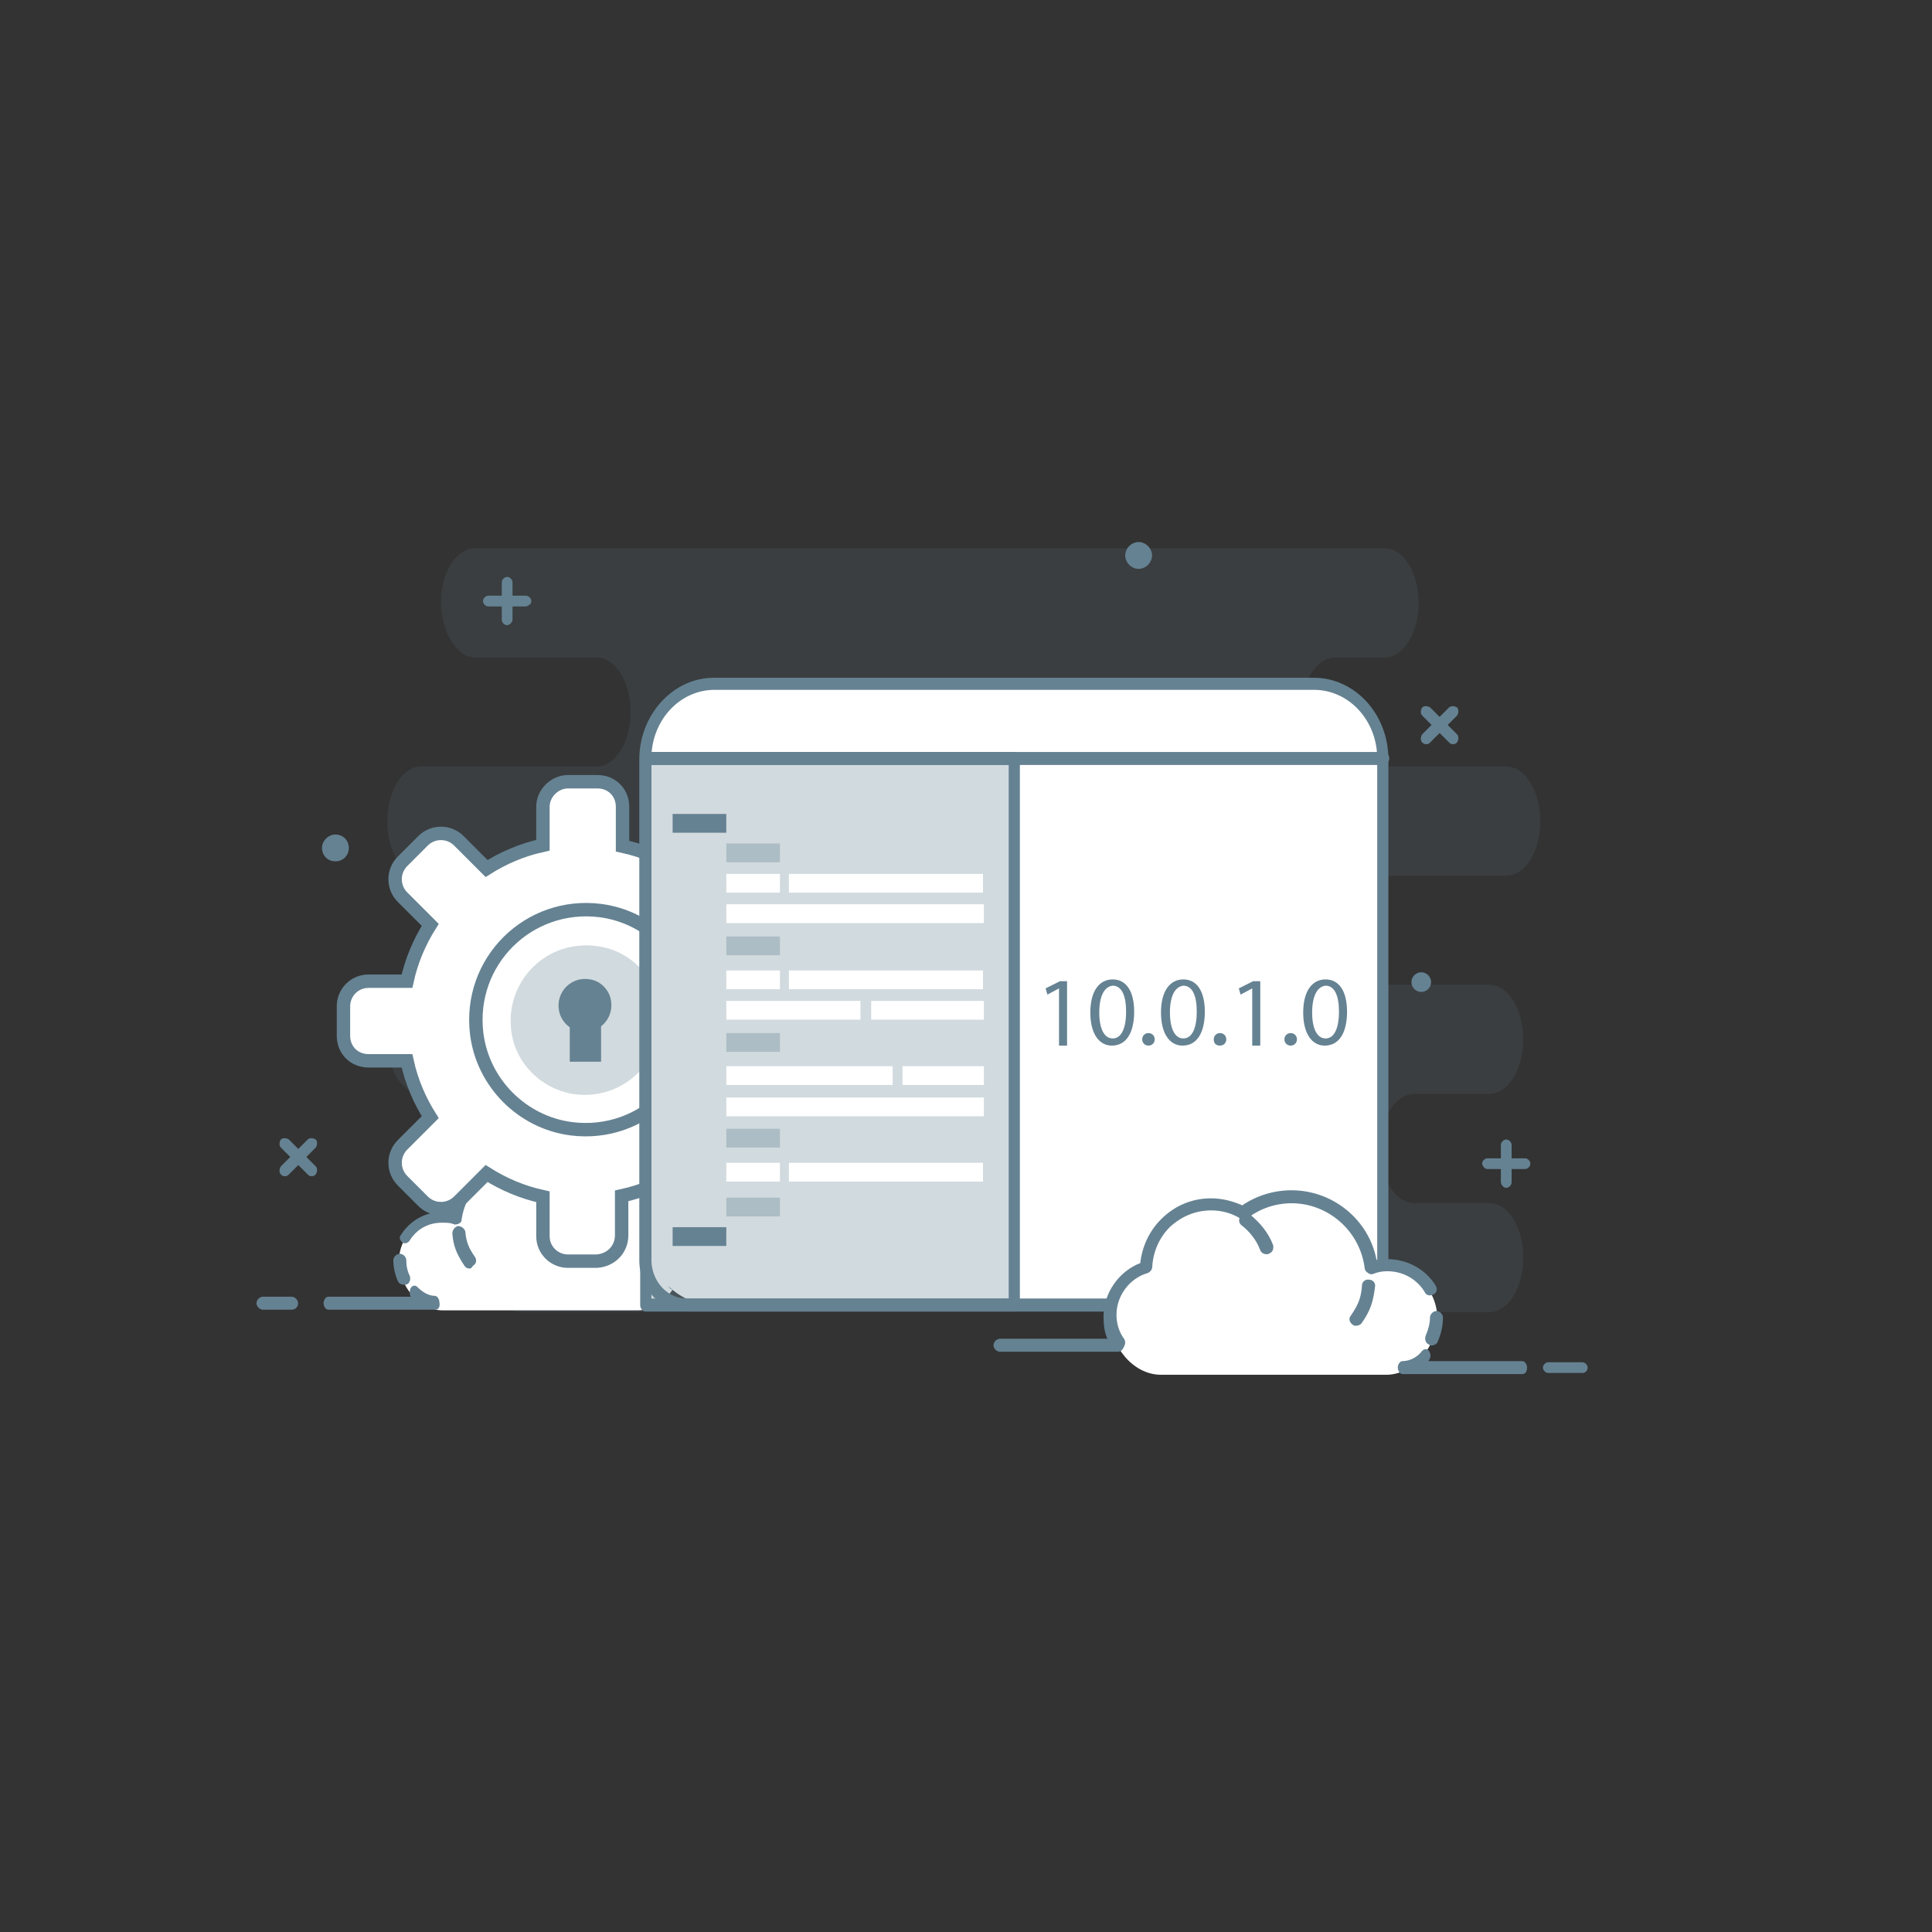 <?xml version="1.0" encoding="utf-8"?>
<!-- Generator: Adobe Illustrator 22.1.0, SVG Export Plug-In . SVG Version: 6.00 Build 0)  -->
<!DOCTYPE svg PUBLIC "-//W3C//DTD SVG 1.1//EN" "http://www.w3.org/Graphics/SVG/1.1/DTD/svg11.dtd">
<svg id='Layer_1' style='enable-background:new 0 0 216 216;' version='1.1' viewBox='0 0 216 216'
     x='0px'
     xml:space='preserve' xmlns='http://www.w3.org/2000/svg' y='0px'>
<rect x="0" y="0" width="216" height="216" fill="#333333" stroke="none"/>
<style type='text/css'>
	.st0 {
    opacity: 0.15;
    fill: #658292;
  }

  .st1 {
    fill: #FFFFFF;
  }

  .st2 {
    fill: #658292;
    stroke: #658292;
    stroke-width: 0.25;
    stroke-miterlimit: 10;
  }

  .st3 {
    fill: #658292;
  }

  .st4 {
    fill: #0273FB;
  }

  .st5 {
    fill: #FFFFFF;
    stroke: #658292;
    stroke-width: 1.5;
    stroke-miterlimit: 10;
  }

  .st6 {
    fill: none;
    stroke: #658292;
    stroke-width: 1.5;
    stroke-miterlimit: 10;
  }

  .st7 {
    opacity: 0.3;
    fill: #658292;
  }

  .st8 {
    opacity: 0.33;
    fill: #658292;
  }
</style>
  <g>
	<g>
		<path class='st0' d='M53.1,73.5h13.6c2.1,0,3.8,2.7,3.8,6.1l0,0c0,3.4-1.7,6.1-3.8,6.1H47.1c-2.1,0-3.8,2.7-3.8,6.1l0,0
			c0,3.4,1.7,6.1,3.8,6.1h9.4c2.1,0,3.8,2.7,3.8,6.1l0,0c0,3.4-1.7,6.1-3.8,6.1h-9.4c-2.1,0-3.8,2.7-3.8,6.1v0
			c0,3.4,1.7,6.1,3.8,6.1h15.5c2.1,0,3.8,2.7,3.8,6.1v0c0,3.4-1.7,6.1-3.8,6.1h-4.4c-2.1,0-3.8,2.7-3.8,6.1v0c0,3.4,1.7,6.1,3.8,6.1
			h108.3c2.1,0,3.8-2.7,3.8-6.1v0c0-3.4-1.7-6.1-3.8-6.1h-8.4c-2.1,0-3.8-2.7-3.8-6.1v0c0-3.4,1.7-6.1,3.8-6.1h8.4
			c2.1,0,3.8-2.7,3.8-6.1v0c0-3.4-1.7-6.1-3.8-6.1h-14.9c-2.1,0-3.8-2.7-3.8-6.1l0,0c0-3.4,1.7-6.1,3.8-6.1h16.8
			c2.1,0,3.8-2.7,3.8-6.1l0,0c0-3.4-1.7-6.1-3.8-6.1h-19.1c-2.1,0-3.8-2.7-3.8-6.1l0,0c0-3.4,1.7-6.1,3.8-6.1h5.5
			c2.1,0,3.8-2.7,3.8-6.1l0,0c0-3.4-1.7-6.1-3.8-6.1H53.1c-2.1,0-3.8,2.7-3.8,6.1l0,0C49.4,70.8,51.1,73.5,53.1,73.5z'/>
	</g>
</g>
  <g>
	<path class='st1' d='M49.5,136c0.5,0,1.1,0.1,1.6,0.3c0.4-3.8,3.7-6.8,7.7-6.8c1.7,0,3.4,0.6,4.6,1.6c0.9-0.5,2-0.8,3.1-0.8
		c3.4,0,6.1,2.7,6.2,6c2,0.6,3.5,2.5,3.5,4.7c0,2.7-2.2,5.5-4.9,5.5H49.5c-2.7,0-4.9-2.8-4.9-5.5S46.8,136,49.5,136z'/>
    <g>
		<path class='st2' d='M48.7,146.3H36.7c-0.2,0-0.4-0.3-0.4-0.6c0-0.3,0.2-0.6,0.4-0.6h9.4c0,0,0,0,0-0.1c-0.2-0.2-0.2-0.6-0.1-0.9
			c0.2-0.3,0.4-0.3,0.6-0.1c0.6,0.6,1.3,1,2,1c0.2,0,0.4,0.3,0.4,0.6C49.1,146.1,48.9,146.3,48.7,146.3z'/>
	</g>
    <g>
		<path class='st3' d='M86.7,144.2H75.3c-0.2,0-0.4-0.1-0.5-0.3c-0.1-0.2-0.1-0.4,0-0.6c0.5-0.7,0.7-1.5,0.7-2.4
			c0-1.9-1.3-3.5-3-4.1c-0.3-0.1-0.4-0.3-0.4-0.6c0-1.4-0.6-2.8-1.7-3.8c-1.1-1-2.5-1.6-3.9-1.6c-1,0-1.9,0.3-2.8,0.7
			c-0.2,0.1-0.5,0.1-0.7,0c-1.2-0.9-2.7-1.4-4.3-1.4c-3.6,0-6.6,2.7-7.1,6.3c0,0.2-0.1,0.3-0.3,0.4c-0.2,0.1-0.3,0.1-0.5,0.1
			c-0.4-0.2-0.9-0.2-1.4-0.2c-1.5,0-2.8,0.7-3.6,2c-0.2,0.3-0.6,0.4-0.8,0.2c-0.3-0.2-0.4-0.6-0.2-0.8c1-1.6,2.7-2.6,4.6-2.6
			c0.4,0,0.7,0,1.1,0.1c0.8-3.8,4.2-6.7,8.2-6.7c1.7,0,3.3,0.5,4.7,1.5c0.9-0.5,2-0.7,3-0.7c1.8,0,3.5,0.7,4.8,2
			c1.2,1.1,1.9,2.6,2,4.2c2.1,0.8,3.5,2.9,3.5,5.1c0,0.7-0.1,1.5-0.4,2.1h10.3c0.3,0,0.6,0.3,0.6,0.6
			C87.3,143.9,87,144.2,86.7,144.2z'/>
	</g>
    <g>
		<path class='st2' d='M45.1,143.5c-0.2,0-0.4-0.1-0.5-0.3c-0.3-0.7-0.5-1.5-0.5-2.3c0-0.3,0.3-0.6,0.6-0.6c0.3,0,0.6,0.3,0.6,0.6
			c0,0.6,0.1,1.2,0.4,1.8c0.1,0.3,0,0.7-0.3,0.8C45.3,143.5,45.2,143.5,45.1,143.5z'/>
	</g>
    <g>
		<path class='st4' d='M61,134.8c-0.1,0-0.1,0-0.2,0c-0.3-0.1-0.5-0.5-0.3-0.8c0.5-1.1,1.2-2.1,2.2-2.9c0.3-0.2,0.6-0.1,0.9,0.1
			c0.2,0.3,0.1,0.6-0.1,0.9c-0.8,0.6-1.4,1.4-1.8,2.4C61.5,134.6,61.3,134.8,61,134.8z'/>
	</g>
    <g>
		<path class='st2' d='M52.5,141.7c-0.2,0-0.4-0.1-0.5-0.3c-0.8-1.2-1.2-2.1-1.3-3.5c0-0.3,0.2-0.6,0.5-0.7c0.3,0,0.6,0.2,0.7,0.5
			c0.1,1.2,0.4,1.9,1.1,2.9c0.2,0.3,0.1,0.7-0.2,0.8C52.7,141.6,52.6,141.7,52.5,141.7z'/>
	</g>
    <g>
		<path class='st2' d='M32.6,146.3h-3.2c-0.3,0-0.6-0.3-0.6-0.6c0-0.3,0.3-0.6,0.6-0.6h3.2c0.3,0,0.6,0.3,0.6,0.6
			C33.2,146.1,32.9,146.3,32.6,146.3z'/>
	</g>
</g>
  <g>
	<g id='IoT_1_'>
		<g id='XMLID_170_'>
			<path class='st5' d='M69.5,138.1l0-4.4c2.3-0.5,4.4-1.4,6.3-2.6l3.1,3.1c1.1,1.1,2.9,1.1,4,0l2.3-2.3
				c1.1-1.1,1.1-2.9,0-4l-3.1-3.1c1.2-1.9,2.1-4,2.6-6.3H89c1.5,0,2.8-1.3,2.8-2.8v-3.3c0-1.6-1.3-2.8-2.8-2.8h-4.3
				c-0.5-2.2-1.4-4.3-2.5-6.2l3.1-3.1c1.1-1.1,1.1-2.9,0-4L83,94.1c-1.1-1.1-2.9-1.1-4,0l-3.1,3.1c-1.9-1.2-4-2.1-6.3-2.6l0-4.4
				c0-1.6-1.2-2.8-2.8-2.8l-3.3,0c-1.5,0-2.8,1.3-2.8,2.8l0,4.3c-2.3,0.5-4.4,1.4-6.3,2.6l-3.1-3.1c-1.1-1.1-2.9-1.1-4,0l-2.3,2.3
				c-1.1,1.1-1.1,2.9,0,4l3.1,3.1c-1.2,1.9-2.1,4-2.6,6.3l-4.3,0c-1.6,0-2.8,1.3-2.8,2.8l0,3.3c0,1.6,1.2,2.8,2.8,2.8l4.3,0
				c0.5,2.3,1.4,4.4,2.6,6.3l-3.1,3.1c-1.1,1.1-1.1,2.9,0,4l2.3,2.3c1.1,1.1,2.9,1.1,4,0l3.1-3.1c1.9,1.2,4,2.1,6.3,2.6l0,4.4
				c0,1.6,1.3,2.8,2.8,2.8h3.2C68.3,140.9,69.5,139.7,69.5,138.1z' id='XMLID_171_'/>
		</g>
	</g>
    <path class='st1' d='M77.7,112.4c1,8.1-5.8,14.8-13.8,13.8c-5.5-0.7-9.9-5.1-10.6-10.6c-1-8.1,5.8-14.8,13.8-13.8
		C72.6,102.5,77,106.9,77.7,112.4z' id='XMLID_1_'/>
    <path class='st6' d='M77.7,112.4c1,8.1-5.8,14.8-13.8,13.8c-5.5-0.7-9.9-5.1-10.6-10.6c-1-8.1,5.8-14.8,13.8-13.8
		C72.6,102.5,77,106.9,77.7,112.4z' id='XMLID_22_'/>
    <path class='st7' d='M73.7,112.6c0.9,5.7-3.9,10.6-9.7,9.7c-3.5-0.6-6.3-3.4-6.8-6.8c-0.9-5.7,3.9-10.6,9.7-9.7
		C70.4,106.3,73.2,109.1,73.7,112.6z' id='XMLID_21_'/>
    <path class='st3' d='M68.3,111.8c0.4,2.1-1.4,3.9-3.5,3.5c-1.2-0.2-2.1-1.2-2.3-2.3c-0.4-2.1,1.4-3.9,3.5-3.5
		C67.2,109.7,68.1,110.7,68.3,111.8z' id='XMLID_20_'/>
    <rect class='st3' height='6.7' id='XMLID_19_' width='3.5' x='63.7' y='112'/>
</g>
  <g>
	<g>
		<path class='st1' d='M154.6,145.9H79.8c-4.2,0-7.6-3.7-7.6-8.3V90.2c0-7.6-1.2-13.8,12.7-13.8H142c14.4,0,12.7,6.2,12.7,13.8
			V145.9z'/>
    <g>
			<path class='st2' d='M154.6,146.5H76.8c-2.9,0-5.2-2.5-5.2-5.6v-56c0-4.9,3.7-9,8.2-9h67.1c4.5,0,8.2,4,8.2,9v61.1
				C155.2,146.2,154.9,146.5,154.6,146.5z M79.9,77c-4,0-7.2,3.5-7.2,7.8v56c0,2.5,1.8,4.5,4.1,4.5h77.3V84.8c0-4.3-3.2-7.8-7.2-7.8
				H79.9z'/>
		</g>
    <g>
			<path class='st2' d='M154.6,85.4H72.2c-0.3,0-0.5-0.3-0.5-0.6c0-0.3,0.2-0.6,0.5-0.6h82.5c0.3,0,0.5,0.3,0.5,0.6
				C155.2,85.1,154.9,85.4,154.6,85.4z'/>
		</g>
	</g>
    <g>
		<path class='st7' d='M72.6,146.2h40.8V85.1H72.2v60.6C72.2,146,72.4,146.2,72.6,146.2z'/>
      <g>
			<path class='st2' d='M113.4,146.5H72.2c-0.3,0-0.5-0.3-0.5-0.6V84.8c0-0.3,0.2-0.6,0.5-0.6h41.2c0.3,0,0.5,0.3,0.5,0.6v61.1
				C113.9,146.2,113.7,146.5,113.4,146.5z M72.7,145.3h40.2V85.4H72.7V145.3z'/>
		</g>
      <g>
			<g>
				<rect class='st3' height='2.1' width='6' x='75.2' y='91'/>
        <rect class='st3' height='2.1' width='6' x='75.2' y='137.2'/>
        <rect class='st8' height='2.1' width='6' x='81.2' y='94.3'/>
        <rect class='st8' height='2.1' width='6' x='81.2' y='104.7'/>
        <rect class='st1' height='2.1' width='6' x='81.2' y='97.7'/>
        <rect class='st1' height='2.1' width='21.7' x='88.2' y='97.7'/>
        <rect class='st1' height='2.1' width='28.8' x='81.2' y='101.1'/>
        <rect class='st8' height='2.1' width='6' x='81.2' y='115.5'/>
        <rect class='st1' height='2.1' width='6' x='81.2' y='108.5'/>
        <rect class='st1' height='2.1' width='21.7' x='88.2' y='108.5'/>
        <rect class='st1' height='2.1' width='15' x='81.2' y='111.9'/>
        <rect class='st1' height='2.1' width='12.6' x='97.4' y='111.9'/>
        <rect class='st8' height='2.1' width='6' x='81.2' y='126.2'/>
        <rect class='st1' height='2.1' width='18.6' x='81.2' y='119.2'/>
        <rect class='st1' height='2.1' width='9.1' x='100.9' y='119.2'/>
        <rect class='st1' height='2.1' width='28.8' x='81.2' y='122.7'/>
        <rect class='st8' height='2.1' width='6' x='81.2' y='133.9'/>
        <rect class='st1' height='2.1' width='6' x='81.2' y='130'/>
        <rect class='st1' height='2.1' width='21.7' x='88.2' y='130'/>
			</g>
		</g>
	</g>
</g>
  <g>
	<path class='st1' d='M155,141.6c-0.6,0-1.2,0.1-1.8,0.3c-0.5-4.5-4.3-7.9-8.9-7.9c-2,0-3.9,0.7-5.4,1.8c-1.1-0.6-2.3-0.9-3.6-0.9
		c-3.9,0-7.1,3.1-7.2,7c-2.3,0.7-4,2.9-4,5.4c0,3.1,2.5,6.4,5.7,6.4H155c3.1,0,5.7-3.3,5.7-6.4C160.6,144.1,158.1,141.6,155,141.6z'
  />
    <g>
		<path class='st2' d='M170.2,153.5h-13.4c-0.2,0-0.4-0.3-0.4-0.6s0.2-0.6,0.4-0.6c0.8,0,1.7-0.4,2.3-1.2c0.2-0.2,0.5-0.2,0.6,0.1
			c0.2,0.3,0.1,0.6-0.1,0.9c-0.1,0.1-0.1,0.2-0.2,0.2h10.8c0.2,0,0.4,0.3,0.4,0.6S170.5,153.5,170.2,153.5z'/>
	</g>
    <g>
		<path class='st2' d='M125,151h-13.2c-0.3,0-0.6-0.3-0.6-0.6c0-0.3,0.3-0.6,0.6-0.6H124c-0.4-0.8-0.5-1.7-0.5-2.6
			c0-2.6,1.7-5,4.1-5.9c0.2-1.9,1-3.6,2.3-4.9c1.5-1.5,3.4-2.3,5.5-2.3c1.2,0,2.4,0.3,3.5,0.8c1.6-1.1,3.5-1.7,5.5-1.7
			c4.6,0,8.6,3.3,9.4,7.8c0.4-0.1,0.9-0.1,1.3-0.1c2.2,0,4.2,1.1,5.3,2.9c0.2,0.3,0.1,0.7-0.2,0.8c-0.3,0.2-0.7,0.1-0.8-0.2
			c-0.9-1.5-2.5-2.4-4.3-2.4c-0.6,0-1.1,0.1-1.6,0.3c-0.2,0.1-0.4,0-0.5-0.1c-0.2-0.1-0.3-0.3-0.3-0.4c-0.5-4.2-4.1-7.4-8.3-7.4
			c-1.8,0-3.6,0.6-5,1.7c-0.2,0.1-0.5,0.2-0.7,0c-1-0.6-2.1-0.9-3.3-0.9c-1.8,0-3.4,0.7-4.7,1.9c-1.2,1.2-1.9,2.8-2,4.5
			c0,0.3-0.2,0.5-0.4,0.6c-2.1,0.6-3.6,2.6-3.6,4.8c0,1,0.3,2,0.9,2.8c0.1,0.2,0.1,0.4,0,0.6C125.4,150.9,125.2,151,125,151z'/>
	</g>
    <g>
		<path class='st2' d='M160.1,150.3c-0.1,0-0.2,0-0.3-0.1c-0.3-0.1-0.4-0.5-0.3-0.8c0.3-0.7,0.5-1.4,0.5-2.1c0-0.3,0.3-0.6,0.6-0.6
			c0.3,0,0.6,0.3,0.6,0.6c0,0.9-0.2,1.8-0.6,2.7C160.6,150.1,160.3,150.3,160.1,150.3z'/>
	</g>
    <g>
		<path class='st2' d='M141.6,140.1c-0.2,0-0.5-0.1-0.6-0.4c-0.4-1.1-1.2-2.1-2.1-2.8c-0.3-0.2-0.3-0.6-0.1-0.9
			c0.2-0.3,0.6-0.3,0.9-0.1c1.1,0.9,2,2,2.5,3.3c0.1,0.3,0,0.7-0.3,0.8C141.8,140.1,141.7,140.1,141.6,140.1z'/>
	</g>
    <g>
		<path class='st2' d='M151.6,148.1c-0.1,0-0.2,0-0.3-0.1c-0.3-0.2-0.4-0.6-0.2-0.8c0.9-1.3,1.2-2.1,1.3-3.5c0-0.3,0.3-0.6,0.7-0.5
			c0.3,0,0.6,0.3,0.5,0.7c-0.2,1.6-0.5,2.6-1.5,4C152,148,151.8,148.1,151.6,148.1z'/>
	</g>
    <g>
		<path class='st3' d='M176.9,153.5h-3.8c-0.3,0-0.6-0.3-0.6-0.6s0.3-0.6,0.6-0.6h3.8c0.3,0,0.6,0.3,0.6,0.6
			S177.3,153.5,176.9,153.5z'/>
	</g>
</g>
  <g>
	<g>
		<g>
			<path class='st3' d='M34.8,131.5c-0.2,0-0.3-0.1-0.4-0.2l-3-3c-0.2-0.2-0.2-0.6,0-0.9c0.2-0.2,0.6-0.2,0.9,0l3,3
				c0.2,0.2,0.2,0.6,0,0.9C35.1,131.5,35,131.5,34.8,131.5z'/>
		</g>
    <g>
			<path class='st3' d='M31.8,131.5c-0.2,0-0.3-0.1-0.4-0.2c-0.2-0.2-0.2-0.6,0-0.9l3-3c0.2-0.2,0.6-0.2,0.9,0
				c0.2,0.2,0.2,0.6,0,0.9l-3,3C32.1,131.5,32,131.5,31.8,131.5z'/>
		</g>
	</g>
    <g>
		<g>
			<path class='st3' d='M168,132.6c-0.1-0.1-0.2-0.3-0.2-0.4l0-4.2c0-0.3,0.3-0.6,0.6-0.6s0.6,0.3,0.6,0.6l0,4.2
				c0,0.3-0.3,0.6-0.6,0.6C168.2,132.8,168.1,132.7,168,132.6z'/>
		</g>
      <g>
			<path class='st3' d='M165.9,130.5c-0.1-0.1-0.2-0.3-0.2-0.4c0-0.3,0.3-0.6,0.6-0.6l4.2,0c0.3,0,0.6,0.3,0.6,0.6
				c0,0.3-0.3,0.6-0.6,0.6l-4.2,0C166.1,130.7,166,130.6,165.9,130.5z'/>
		</g>
	</g>
    <g>
		<g>
			<path class='st3' d='M59.2,67.6c-0.1,0.1-0.3,0.2-0.4,0.2l-4.2,0c-0.3,0-0.6-0.3-0.6-0.6c0-0.3,0.3-0.6,0.6-0.6l4.2,0
				c0.3,0,0.6,0.3,0.6,0.6C59.4,67.3,59.4,67.5,59.2,67.6z'/>
		</g>
      <g>
			<path class='st3' d='M57.1,69.7c-0.1,0.1-0.3,0.2-0.4,0.2c-0.3,0-0.6-0.3-0.6-0.6l0-4.2c0-0.3,0.3-0.6,0.6-0.6
				c0.3,0,0.6,0.3,0.6,0.6l0,4.2C57.3,69.4,57.2,69.6,57.1,69.7z'/>
		</g>
	</g>
    <g>
		<g>
			<path class='st3' d='M162.4,83.2c-0.2,0-0.3-0.1-0.4-0.2l-3-3c-0.2-0.2-0.2-0.6,0-0.9c0.2-0.2,0.6-0.2,0.9,0l3,3
				c0.2,0.2,0.2,0.6,0,0.9C162.7,83.2,162.6,83.2,162.4,83.2z'/>
		</g>
      <g>
			<path class='st3' d='M159.4,83.2c-0.2,0-0.3-0.1-0.4-0.2c-0.2-0.2-0.2-0.6,0-0.9l3-3c0.2-0.2,0.6-0.2,0.9,0
				c0.2,0.2,0.2,0.6,0,0.9l-3,3C159.7,83.2,159.6,83.2,159.4,83.2z'/>
		</g>
	</g>
    <g>
		<path class='st3'
          d='M37.5,96.3c-0.9,0-1.5-0.7-1.5-1.5s0.7-1.5,1.5-1.5c0.9,0,1.5,0.7,1.5,1.5S38.4,96.3,37.5,96.3z'/>
	</g>
    <g>
		<path class='st3' d='M127.3,63.6c-0.8,0-1.5-0.7-1.5-1.5c0-0.8,0.7-1.5,1.5-1.5c0.8,0,1.5,0.7,1.5,1.5
			C128.8,62.9,128.1,63.6,127.3,63.6z'/>
	</g>
    <g>
		<path class='st3' d='M158.9,110.9c-0.6,0-1.1-0.5-1.1-1.1c0-0.6,0.5-1.1,1.1-1.1c0.6,0,1.1,0.5,1.1,1.1
			C160,110.4,159.5,110.9,158.9,110.9z'/>
	</g>
</g>
  <g>
	<path class='st3' d='M118.4,110.5L118.4,110.5l-1.3,0.7l-0.2-0.7l1.6-0.8h0.8v7.2h-0.9V110.5z'/>
    <path class='st3' d='M126.8,113.1c0,2.4-0.9,3.8-2.5,3.8c-1.4,0-2.4-1.3-2.4-3.7c0-2.4,1-3.7,2.5-3.7
		C125.9,109.5,126.8,110.8,126.8,113.1z M122.9,113.2c0,1.9,0.6,2.9,1.5,2.9c1,0,1.5-1.2,1.5-3c0-1.8-0.5-2.9-1.5-2.9
		C123.5,110.3,122.9,111.3,122.9,113.2z'/>
    <path class='st3' d='M127.7,116.2c0-0.4,0.3-0.7,0.7-0.7s0.7,0.3,0.7,0.7c0,0.4-0.3,0.7-0.7,0.7C128,116.9,127.7,116.6,127.7,116.2
		z'/>
    <path class='st3' d='M134.7,113.1c0,2.4-0.9,3.8-2.5,3.8c-1.4,0-2.4-1.3-2.4-3.7c0-2.4,1-3.7,2.5-3.7
		C133.8,109.5,134.7,110.8,134.7,113.1z M130.8,113.2c0,1.9,0.6,2.9,1.5,2.9c1,0,1.5-1.2,1.5-3c0-1.8-0.5-2.9-1.5-2.9
		C131.4,110.3,130.8,111.3,130.8,113.2z'/>
    <path class='st3' d='M135.7,116.2c0-0.4,0.3-0.7,0.7-0.7s0.7,0.3,0.7,0.7c0,0.4-0.3,0.7-0.7,0.7
		C135.9,116.9,135.7,116.6,135.7,116.2z'/>
    <path class='st3' d='M140,110.5L140,110.5l-1.3,0.7l-0.2-0.7l1.6-0.8h0.8v7.2H140V110.5z'/>
    <path class='st3' d='M143.6,116.2c0-0.4,0.3-0.7,0.7-0.7s0.7,0.3,0.7,0.7c0,0.4-0.3,0.7-0.7,0.7
		C143.9,116.9,143.6,116.6,143.6,116.2z'/>
    <path class='st3' d='M150.6,113.1c0,2.4-0.9,3.8-2.5,3.8c-1.4,0-2.4-1.3-2.4-3.7c0-2.4,1-3.7,2.5-3.7
		C149.7,109.5,150.6,110.8,150.6,113.1z M146.7,113.2c0,1.9,0.6,2.9,1.5,2.9c1,0,1.5-1.2,1.5-3c0-1.8-0.5-2.9-1.5-2.9
		C147.3,110.3,146.7,111.3,146.7,113.2z'/>
</g>
</svg>
